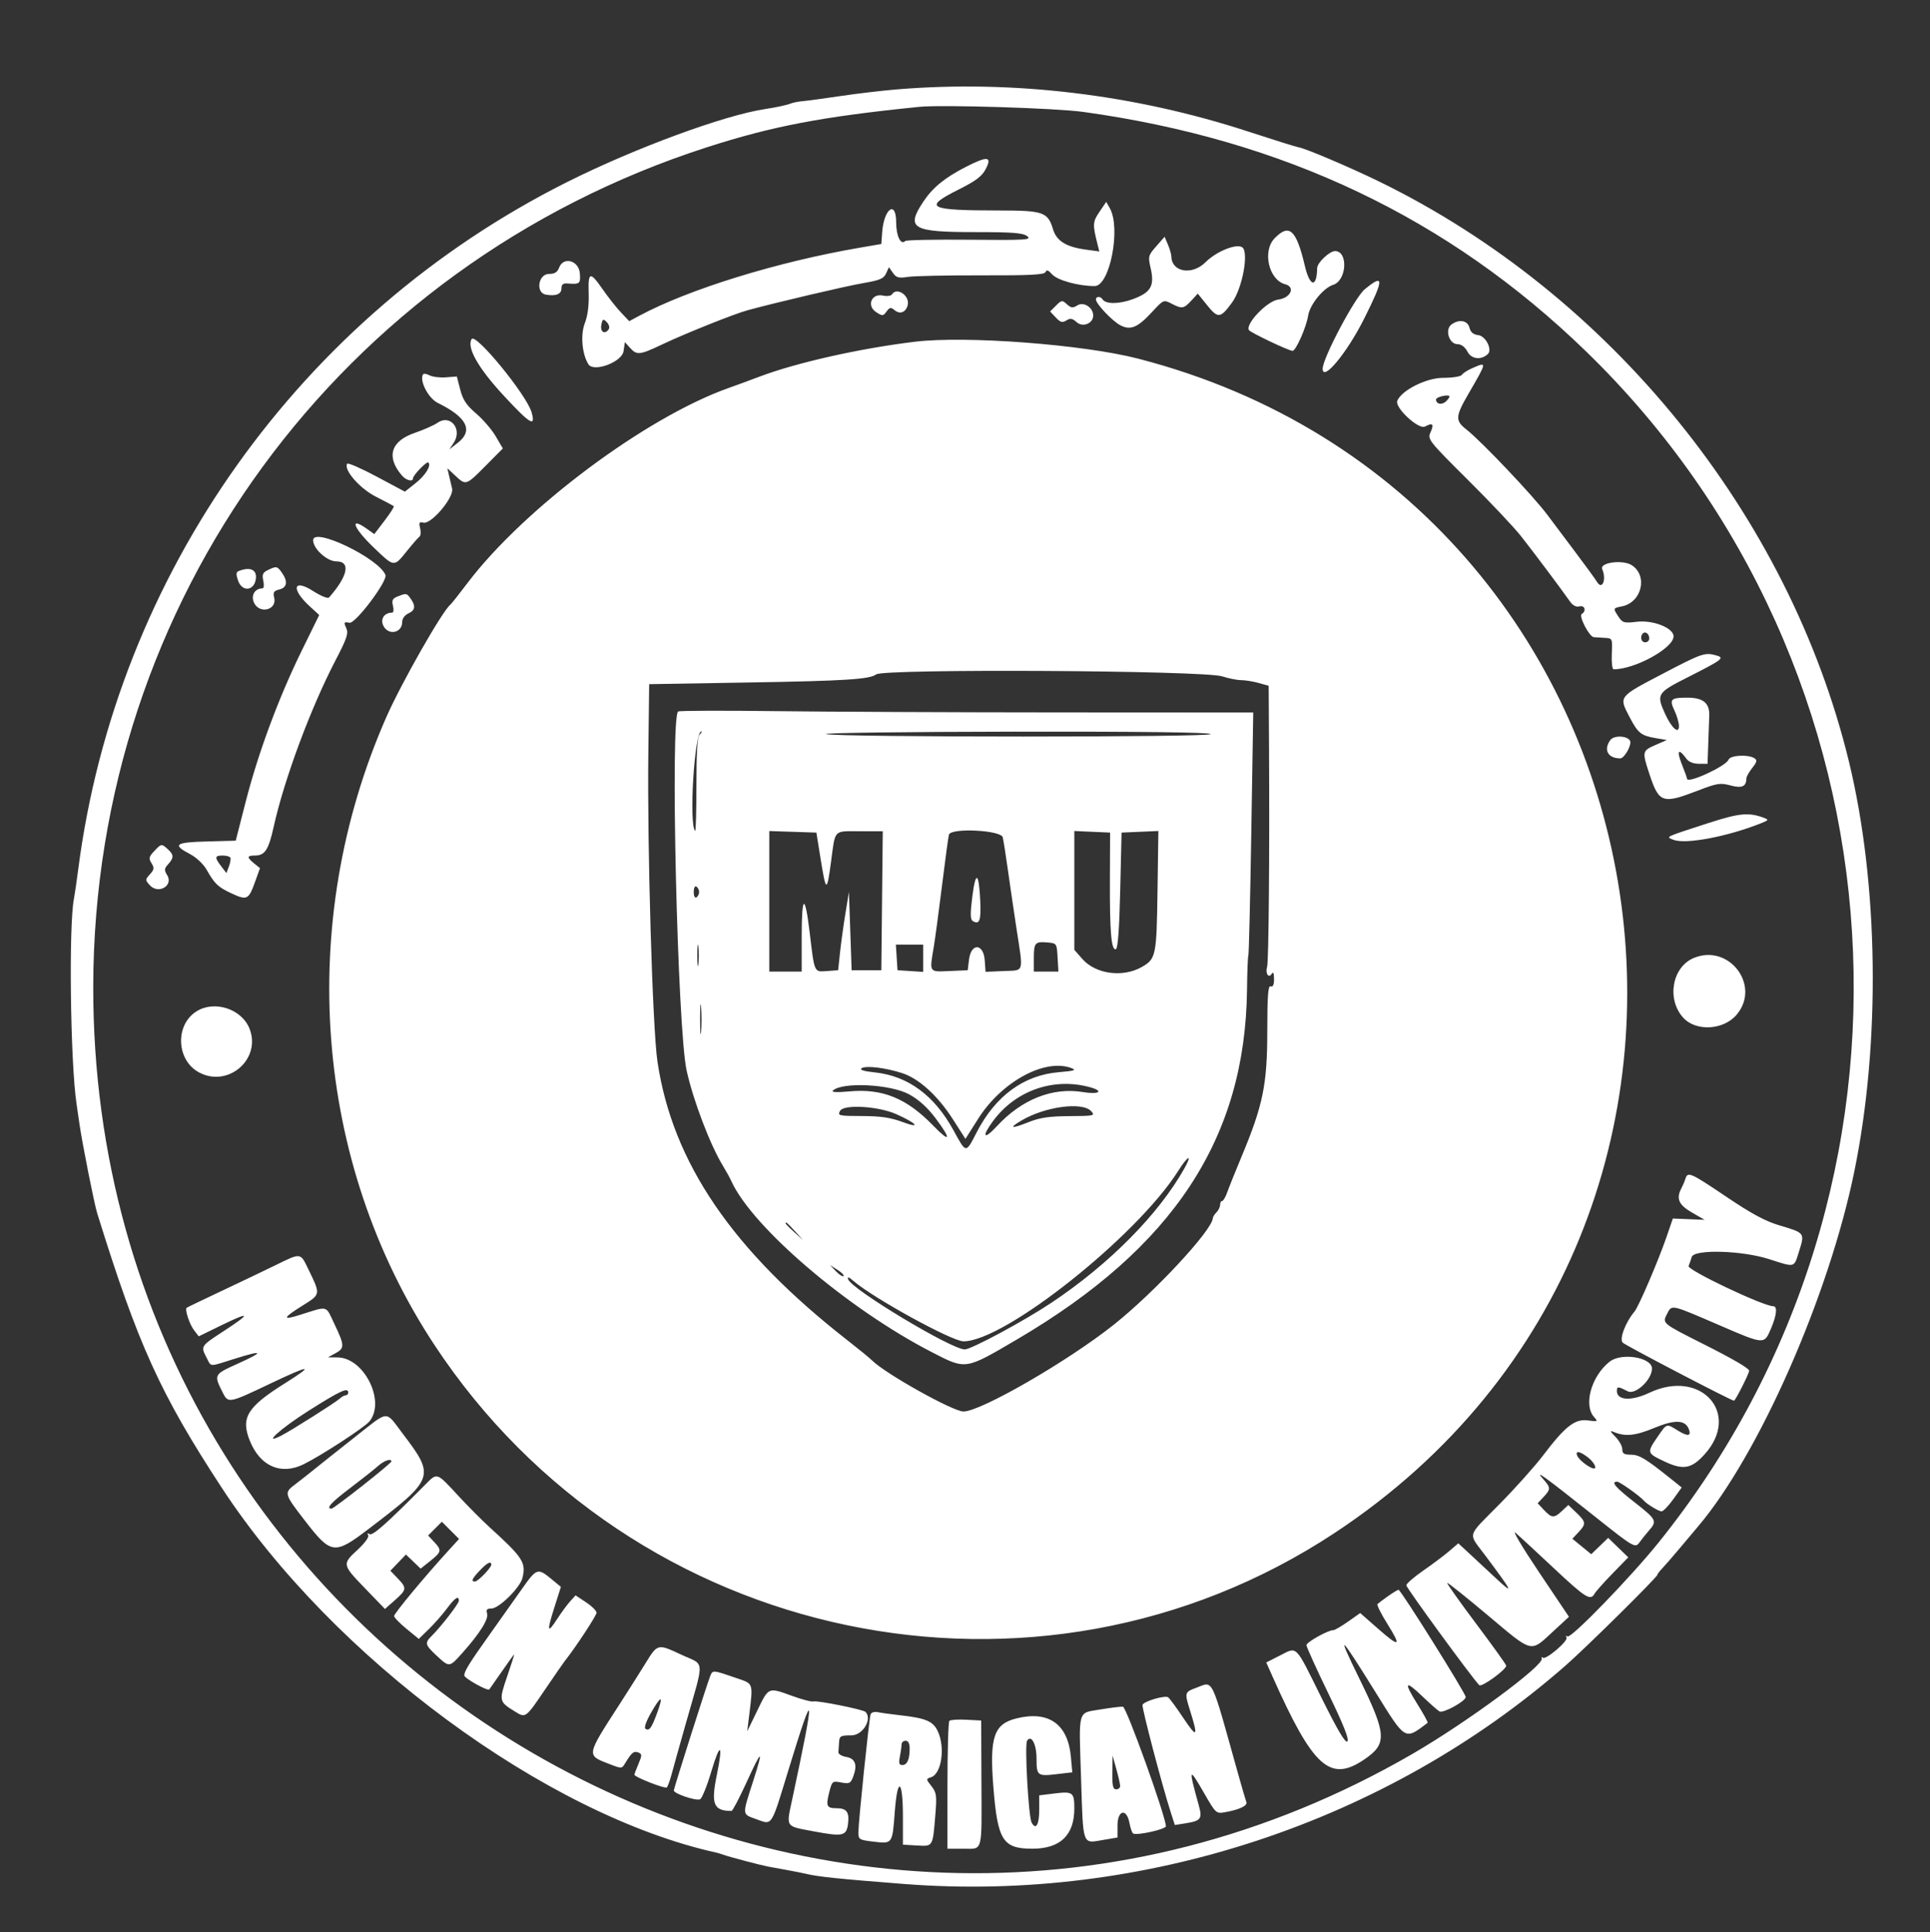 <svg id="svg" version="1.1" xmlns="http://www.w3.org/2000/svg" xmlns:xlink="http://www.w3.org/1999/xlink" viewBox="0, 0, 400,400.559"><rect x="0" y="0" width="400" height="400.559" fill="#333333" stroke="none"/><g id="svgg"><path id="path0" d="M186.014 18.518 C 182.937 18.770,177.650 19.391,174.266 19.898 C 170.881 20.404,167.357 20.883,166.434 20.961 C 165.510 21.039,164.378 21.256,163.916 21.444 C 163.105 21.774,160.915 22.251,158.601 22.600 C 150.052 23.892,131.579 30.699,117.561 37.723 C 62.286 65.421,24.149 119.016,16.221 180.140 C 15.881 182.755,15.479 185.524,15.325 186.294 C 14.225 191.817,14.584 220.228,15.862 228.811 C 15.976 229.580,16.250 231.469,16.471 233.007 C 17.046 237.018,19.522 249.487,20.137 251.469 C 28.615 278.779,33.200 288.888,45.961 308.400 C 68.996 343.626,113.229 376.251,148.508 384.038 C 148.829 384.109,149.469 384.306,149.930 384.476 C 151.030 384.880,157.678 386.638,159.140 386.910 C 159.767 387.027,161.538 387.351,163.077 387.630 C 164.615 387.909,166.378 388.260,166.993 388.409 C 169.542 389.027,173.718 389.461,187.413 390.528 C 236.948 394.391,287.422 377.714,324.476 345.243 C 328.837 341.421,343.497 326.925,343.497 326.434 C 343.497 326.280,343.937 325.697,344.476 325.139 C 345.014 324.582,346.587 322.774,347.972 321.122 C 349.357 319.470,351.144 317.346,351.943 316.402 C 364.580 301.483,379.052 268.586,384.324 242.797 C 389.797 216.023,389.353 183.145,383.174 157.762 C 370.744 106.698,333.738 61.015,285.874 37.649 C 279.698 34.634,270.515 30.734,269.091 30.521 C 268.629 30.452,263.972 28.994,258.741 27.282 C 235.227 19.585,210.028 16.548,186.014 18.518 M224.532 23.200 C 266.082 28.957,300.168 45.179,328.597 72.727 C 396.419 138.446,403.029 246.007,343.776 319.713 C 337.952 326.958,325.633 339.671,324.885 339.208 C 324.565 339.010,324.465 339.111,324.663 339.431 C 325.094 340.128,320.320 344.189,319.745 343.615 C 319.526 343.396,319.431 343.482,319.534 343.805 C 319.986 345.234,304.024 357.014,292.852 363.497 C 171.240 434.062,19.090 345.606,19.324 204.476 C 19.456 124.700,70.366 55.068,146.499 30.532 C 160.122 26.141,170.381 24.187,190.490 22.151 C 195.211 21.673,218.743 22.398,224.532 23.200 M200.197 34.584 C 195.809 36.829,193.294 38.887,191.346 41.827 C 187.702 47.329,189.027 48.112,201.976 48.112 C 209.926 48.112,212.022 48.275,212.900 48.962 C 213.879 49.728,212.705 49.800,200.994 49.693 C 193.849 49.627,187.830 49.746,187.619 49.957 C 186.688 50.888,185.734 48.930,185.734 46.085 C 185.734 41.413,183.190 43.225,182.833 48.152 L 182.657 50.578 178.182 51.346 C 161.121 54.276,142.751 59.949,132.476 65.463 L 130.407 66.574 128.687 64.755 C 127.742 63.755,126.051 61.615,124.929 60.000 C 122.274 56.175,121.863 56.293,122.008 60.839 C 122.086 63.271,121.801 65.460,121.209 66.987 C 120.276 69.393,120.620 73.373,121.945 75.507 C 123.023 77.244,128.895 75.065,129.231 72.803 L 129.510 70.920 130.576 72.104 C 131.992 73.675,132.565 73.614,137.257 71.387 C 142.029 69.123,152.172 65.064,154.946 64.308 C 160.980 62.665,175.390 59.285,178.939 58.681 C 182.333 58.103,183.156 57.754,183.643 56.685 L 184.233 55.389 185.060 56.569 C 185.757 57.564,186.248 57.694,188.188 57.396 C 189.454 57.201,196.318 57.058,203.442 57.077 C 213.538 57.104,216.460 56.953,216.692 56.388 C 216.909 55.862,217.278 55.990,218.040 56.854 C 219.130 58.091,223.493 59.301,226.865 59.301 C 230.015 59.301,232.353 47.310,230.013 43.160 L 229.271 41.845 227.864 43.916 C 226.455 45.989,226.424 46.492,227.458 50.609 L 227.836 52.118 225.107 51.752 C 220.957 51.195,218.969 49.960,218.226 47.478 C 217.178 43.981,216.201 43.637,207.288 43.632 C 192.312 43.622,191.178 43.059,198.619 39.319 C 202.325 37.457,203.527 36.544,204.327 34.984 C 205.650 32.405,204.649 32.308,200.197 34.584 M264.166 49.397 C 261.583 52.062,262.955 58.030,266.356 58.920 C 268.534 59.489,267.499 61.772,264.915 62.098 C 262.633 62.386,258.061 67.152,258.847 68.423 C 259.170 68.946,267.116 72.727,267.892 72.727 C 268.576 72.727,270.729 67.858,271.117 65.434 C 271.489 63.108,274.271 59.685,276.317 59.036 C 279.103 58.152,279.459 52.126,276.730 52.042 C 275.592 52.008,273.005 54.440,272.987 55.563 C 272.919 59.730,271.472 59.504,270.449 55.166 C 268.662 47.582,267.213 46.253,264.166 49.397 M239.630 51.058 C 237.970 52.949,237.919 53.152,238.480 55.603 C 239.315 59.256,238.548 60.605,234.845 61.990 C 231.970 63.066,229.141 63.084,228.490 62.031 C 228.082 61.370,227.133 61.403,227.133 62.078 C 227.133 62.975,230.549 66.575,232.219 67.439 C 234.312 68.522,235.800 67.893,238.769 64.673 C 241.126 62.115,241.170 62.096,242.786 62.931 C 244.979 64.065,245.329 64.014,246.898 62.321 L 248.248 60.866 250.092 63.160 C 252.439 66.081,252.899 66.043,255.339 62.720 C 257.503 59.772,258.893 52.147,257.431 51.243 C 256.161 50.459,252.064 52.140,249.849 54.355 C 247.085 57.119,242.863 56.430,242.772 53.200 C 242.758 52.709,242.437 51.581,242.057 50.693 L 241.368 49.079 239.630 51.058 M115.873 55.489 C 115.523 56.431,114.953 56.783,113.780 56.783 C 111.558 56.783,110.956 60.680,113.117 61.070 C 115.192 61.444,116.364 60.978,116.364 59.779 C 116.364 58.963,116.703 58.689,117.622 58.763 C 120.167 58.969,120.353 58.815,120.174 56.643 C 119.953 53.980,116.753 53.121,115.873 55.489 M282.845 59.967 C 280.796 61.655,274.126 74.252,274.126 76.432 C 274.126 79.244,279.180 73.142,282.739 66.031 C 286.874 57.772,286.893 56.629,282.845 59.967 M184.875 61.012 C 184.673 61.339,183.826 61.454,182.984 61.269 C 180.632 60.753,179.554 63.367,181.573 64.690 C 182.893 65.555,183.025 65.548,183.737 64.575 C 184.377 63.699,184.633 63.654,185.387 64.280 C 186.521 65.221,187.728 64.769,188.124 63.254 C 188.630 61.321,185.864 59.412,184.875 61.012 M218.862 63.345 L 217.642 64.564 218.815 65.813 C 219.774 66.834,220.176 66.945,221.012 66.423 C 221.826 65.914,222.259 65.986,223.132 66.776 C 224.398 67.922,226.573 67.057,226.573 65.407 C 226.573 63.747,224.608 62.478,223.302 63.294 C 222.345 63.891,221.992 63.854,221.121 63.066 C 220.143 62.180,220.010 62.197,218.862 63.345 M126.187 68.198 C 125.426 69.429,124.343 68.851,124.627 67.367 C 124.871 66.089,124.999 66.018,125.735 66.754 C 126.192 67.211,126.395 67.861,126.187 68.198 M300.811 67.273 C 299.404 68.319,300.325 71.324,302.059 71.342 C 302.879 71.351,303.627 71.916,304.158 72.930 C 304.964 74.469,307.026 74.686,308.377 73.374 C 309.329 72.449,307.910 69.652,306.398 69.473 C 305.352 69.350,304.794 68.884,304.556 67.935 C 304.174 66.412,302.393 66.097,300.811 67.273 M97.750 70.283 C 96.680 72.014,99.105 76.295,104.386 81.998 C 109.885 87.936,111.087 88.655,110.169 85.453 C 109.137 81.855,98.573 68.951,97.750 70.283 M189.650 70.834 C 178.317 72.199,165.168 75.148,157.483 78.047 C 155.329 78.859,152.434 79.924,151.049 80.413 C 133.925 86.464,108.662 105.325,96.903 120.839 C 95.153 123.147,93.559 125.161,93.360 125.315 C 91.722 126.579,83.171 141.594,80.062 148.665 C 61.275 191.395,65.075 240.935,90.046 278.803 C 131.062 341.003,214.868 358.505,276.607 317.765 C 374.252 253.332,349.169 103.562,235.838 74.331 C 224.487 71.403,200.192 69.564,189.650 70.834 M305.102 76.330 C 304.139 76.749,303.180 77.369,302.971 77.707 C 302.760 78.049,301.022 78.322,299.059 78.322 C 295.613 78.322,290.452 80.919,289.592 83.087 C 289.031 84.498,294.019 89.122,295.340 88.416 C 296.958 87.549,297.265 87.896,296.455 89.674 C 295.832 91.041,296.156 91.451,304.188 99.433 C 308.799 104.016,313.750 109.260,315.191 111.086 C 317.818 114.414,323.664 122.213,325.370 124.664 C 325.960 125.512,326.651 125.875,327.336 125.696 C 328.459 125.402,328.840 126.650,327.819 127.281 C 327.150 127.694,329.387 132.000,330.313 132.079 C 330.641 132.108,331.649 132.171,332.553 132.219 C 334.190 132.307,334.197 132.322,334.051 135.524 C 333.971 137.294,334.141 138.741,334.429 138.741 C 338.860 138.741,346.853 134.344,346.853 131.907 C 346.853 130.169,342.629 128.488,339.259 128.884 C 336.599 129.197,336.272 129.108,335.447 127.849 C 334.276 126.061,334.273 126.068,336.156 125.692 C 340.256 124.872,341.580 119.378,338.210 117.170 C 336.350 115.951,331.479 116.586,332.069 117.971 C 332.993 120.139,332.058 122.418,330.983 120.615 C 330.635 120.030,328.462 117.049,326.154 113.989 C 323.846 110.930,321.410 107.686,320.741 106.780 C 317.878 102.905,306.972 91.405,303.858 88.977 C 301.590 87.209,301.640 86.300,304.260 81.776 C 308.270 74.848,308.253 74.959,305.102 76.330 M87.660 77.621 C 86.903 78.949,88.787 82.567,90.733 83.522 C 96.747 86.472,98.147 89.218,94.927 91.748 L 93.147 93.147 94.052 91.752 C 95.887 88.923,93.311 85.793,90.670 87.643 C 89.940 88.155,87.810 89.099,85.937 89.741 C 80.979 91.442,79.997 94.712,83.290 98.559 C 84.167 99.583,85.594 99.953,85.594 99.155 C 85.594 98.514,88.464 95.550,88.779 95.865 C 89.425 96.512,88.170 98.543,86.122 100.165 L 83.912 101.915 78.070 98.795 C 74.856 97.079,72.103 95.877,71.950 96.123 C 71.173 97.381,74.560 101.265,77.917 102.965 C 79.832 103.935,81.495 104.820,81.613 104.933 C 81.731 105.045,80.871 106.392,79.701 107.925 L 77.576 110.713 76.044 109.622 C 72.315 106.967,73.195 109.407,77.434 113.478 C 81.739 117.611,81.621 117.598,84.298 114.266 C 85.473 112.804,86.656 111.447,86.929 111.249 C 87.201 111.051,87.265 110.257,87.071 109.484 C 86.780 108.321,86.893 108.124,87.727 108.342 C 89.353 108.767,94.144 103.095,93.700 101.272 C 93.511 100.495,93.212 99.231,93.036 98.462 L 92.715 97.063 94.360 98.601 C 96.566 100.664,96.581 100.659,100.655 96.548 L 104.215 92.957 102.741 90.441 C 101.930 89.058,100.101 86.930,98.677 85.712 C 96.667 83.994,95.930 82.888,95.385 80.770 L 94.682 78.042 92.404 78.216 C 91.151 78.312,89.625 78.123,89.013 77.795 C 88.401 77.468,87.792 77.389,87.660 77.621 M299.741 83.156 C 298.880 84.017,297.622 83.807,297.622 82.803 C 297.622 82.328,299.896 81.740,300.386 82.089 C 300.522 82.185,300.231 82.666,299.741 83.156 M64.895 111.975 C 64.895 113.738,67.767 116.364,69.696 116.364 C 72.729 116.364,72.126 119.373,68.195 123.855 C 67.951 124.134,66.498 123.546,64.906 122.525 C 60.747 119.855,60.259 122.081,64.211 125.700 L 66.159 127.485 62.507 134.931 C 57.754 144.621,53.521 156.039,50.931 166.154 L 48.855 174.266 42.849 174.425 C 36.229 174.600,35.630 175.076,39.480 177.099 C 40.689 177.734,42.182 179.146,42.797 180.235 C 44.482 183.218,45.141 183.851,47.927 185.161 C 51.164 186.682,51.526 186.516,52.820 182.916 L 53.884 179.958 52.676 178.980 C 51.118 177.719,51.152 177.343,52.827 177.343 C 54.899 177.343,55.662 176.176,56.722 171.386 C 58.894 161.566,64.366 146.824,69.514 136.925 C 71.931 132.276,72.261 131.279,71.751 130.159 C 71.208 128.968,71.271 128.869,72.430 129.091 C 73.671 129.328,80.379 120.415,79.887 119.183 C 78.502 115.714,64.895 109.172,64.895 111.975 M55.501 118.176 C 54.460 118.677,54.284 119.090,54.567 120.376 C 54.758 121.246,54.690 121.958,54.417 121.958 C 52.828 121.958,51.951 123.415,52.636 124.918 C 53.752 127.368,57.469 126.450,56.825 123.883 C 56.549 122.785,56.743 122.479,57.895 122.190 C 59.508 121.785,59.700 120.540,58.430 118.726 C 57.455 117.334,57.307 117.306,55.501 118.176 M49.411 118.399 C 48.926 118.597,48.907 119.110,49.337 120.344 C 50.200 122.821,52.790 122.483,53.042 119.860 C 53.219 118.030,51.757 117.442,49.411 118.399 M82.364 123.659 C 81.349 124.067,81.163 124.456,81.445 125.582 C 81.640 126.358,81.569 126.993,81.286 126.993 C 79.510 126.993,78.656 128.524,79.615 129.988 C 80.786 131.775,83.357 131.062,83.357 128.951 C 83.357 128.196,83.885 127.491,84.744 127.100 C 86.139 126.464,86.180 125.457,84.880 123.776 C 84.258 122.973,84.092 122.965,82.364 123.659 M341.818 132.341 C 341.818 132.784,341.441 133.147,340.979 133.147 C 340.136 133.147,339.829 131.966,340.498 131.297 C 341.020 130.775,341.818 131.406,341.818 132.341 M344.476 139.729 C 335.410 144.477,335.502 144.358,337.680 148.536 C 339.469 151.966,340.092 152.480,343.089 152.993 L 345.455 153.398 343.077 154.438 C 340.330 155.640,340.302 155.789,341.896 160.591 C 343.843 166.452,344.588 166.698,351.877 163.887 C 355.876 162.344,356.533 162.240,358.652 162.811 C 361.034 163.452,361.926 163.052,361.949 161.334 C 361.954 160.991,362.499 160.022,363.161 159.181 C 364.153 157.920,364.227 157.566,363.580 157.156 C 362.281 156.333,358.603 156.547,358.251 157.465 C 357.726 158.834,349.650 162.546,349.650 161.419 C 349.650 161.277,349.144 159.876,348.525 158.305 C 347.419 155.500,347.898 155.030,349.542 157.308 C 349.989 157.927,350.978 158.322,352.084 158.322 L 353.896 158.322 354.040 154.266 C 354.119 152.035,354.215 149.381,354.252 148.369 C 354.349 145.731,352.989 144.615,349.677 144.615 C 346.250 144.615,345.927 144.951,347.060 147.337 C 347.561 148.395,347.972 149.819,347.972 150.503 C 347.972 152.276,346.444 150.931,345.098 147.972 C 343.247 143.901,343.430 143.606,349.790 140.390 C 357.002 136.743,357.501 136.364,355.739 135.870 C 353.320 135.192,352.796 135.372,344.476 139.729 M253.306 140.201 C 254.625 140.629,256.387 140.980,257.222 140.982 C 258.058 140.984,259.685 141.247,260.839 141.568 L 262.937 142.150 263.013 155.411 C 263.138 177.205,262.941 199.375,262.613 200.415 C 262.190 201.753,262.921 202.884,263.558 201.878 C 263.884 201.363,264.042 201.697,264.047 202.920 C 264.053 204.133,263.828 204.633,263.357 204.452 C 262.814 204.244,262.655 206.347,262.649 213.840 C 262.639 224.831,261.758 229.117,257.331 239.720 C 256.046 242.797,254.706 246.133,254.353 247.133 C 254.001 248.133,253.522 248.951,253.290 248.951 C 253.057 248.951,252.867 249.311,252.867 249.750 C 252.867 250.190,252.534 250.882,252.128 251.289 C 251.721 251.695,251.377 252.242,251.363 252.503 C 251.227 255.032,239.275 267.891,230.801 274.624 C 221.283 282.188,203.266 292.587,199.680 292.587 C 197.521 292.587,183.493 284.750,180.752 282.012 C 180.261 281.521,177.971 279.646,175.663 277.845 C 151.810 259.231,139.377 240.995,136.260 220.051 C 135.239 213.194,134.129 175.612,134.370 156.084 L 134.545 141.818 155.245 141.471 C 175.168 141.136,180.284 140.811,181.582 139.795 C 183.130 138.585,249.483 138.960,253.306 140.201 M140.559 147.476 C 138.870 148.224,140.399 213.324,142.308 221.922 C 143.698 228.185,147.192 237.352,149.838 241.678 C 150.496 242.755,151.260 244.140,151.536 244.755 C 155.817 254.318,175.679 271.297,193.063 280.255 C 200.258 283.963,199.935 284.010,210.786 277.640 C 243.227 258.593,258.110 235.934,258.452 205.070 C 258.492 201.396,258.616 198.244,258.727 198.064 C 258.838 197.885,259.111 186.478,259.334 172.715 L 259.739 147.692 219.800 147.672 C 197.833 147.661,171.175 147.542,160.559 147.409 C 149.944 147.275,140.944 147.305,140.559 147.476 M145.007 152.280 C 144.536 152.751,144.336 155.868,144.336 162.723 C 144.336 168.097,144.218 172.376,144.074 172.233 C 142.734 170.892,143.932 151.608,145.355 151.608 C 145.533 151.608,145.376 151.910,145.007 152.280 M250.909 152.168 C 251.330 152.848,173.313 152.848,171.189 152.168 C 170.420 151.921,187.964 151.695,210.177 151.664 C 236.558 151.628,250.683 151.802,250.909 152.168 M333.715 153.443 C 332.294 155.472,333.262 157.203,335.817 157.203 C 336.536 157.203,337.902 155.021,337.902 153.875 C 337.902 152.569,334.568 152.226,333.715 153.443 M353.846 170.683 C 344.822 173.617,345.193 173.436,346.853 174.088 C 349.357 175.071,358.103 173.406,365.035 170.628 C 366.564 170.015,366.614 169.917,365.594 169.532 C 362.429 168.338,360.469 168.530,353.846 170.683 M170.071 178.012 C 171.198 185.029,171.371 185.074,172.243 178.580 C 173.155 171.786,172.657 172.308,178.224 172.308 L 182.956 172.308 182.807 186.713 L 182.657 201.119 179.580 201.119 L 176.503 201.119 176.224 193.007 L 175.944 184.895 175.212 189.371 C 174.810 191.832,174.306 195.483,174.093 197.483 L 173.706 201.119 171.397 201.288 C 168.692 201.485,168.820 201.770,167.807 193.287 C 166.835 185.144,166.154 185.443,166.154 194.014 L 166.154 201.399 162.797 201.399 L 159.441 201.399 159.441 186.831 L 159.441 172.264 164.320 172.426 L 169.200 172.587 170.071 178.012 M207.824 173.566 C 207.986 174.259,208.489 177.469,208.942 180.699 C 209.395 183.930,210.171 189.217,210.666 192.448 C 212.116 201.905,212.361 201.092,208.005 201.284 L 204.263 201.448 204.089 199.046 C 203.837 195.543,201.273 195.413,200.839 198.881 L 200.559 201.119 196.783 201.284 C 192.494 201.472,192.619 201.663,193.521 196.327 C 193.803 194.655,194.579 188.881,195.246 183.497 C 195.912 178.112,196.554 173.392,196.672 173.007 C 197.119 171.559,207.478 172.079,207.824 173.566 M230.031 182.378 C 229.988 193.192,230.321 197.072,231.268 196.758 C 231.684 196.619,231.980 192.617,232.168 184.569 L 232.448 172.587 236.262 172.421 L 240.077 172.255 239.899 184.729 C 239.707 198.109,239.574 198.760,236.689 200.422 C 232.754 202.689,227.100 201.944,224.335 198.795 L 222.657 196.884 222.657 184.570 L 222.657 172.257 226.364 172.422 L 230.071 172.587 230.031 182.378 M31.944 176.444 C 30.858 177.600,30.784 177.940,31.402 178.930 C 32.010 179.904,31.961 180.251,31.077 181.227 C 30.072 182.338,30.071 182.416,31.049 183.497 C 32.817 185.450,36.008 183.584,34.641 181.396 C 34.002 180.373,34.032 180.052,34.850 179.148 C 36.065 177.805,36.052 177.180,34.781 176.031 C 33.473 174.847,33.440 174.852,31.944 176.444 M47.733 177.762 C 47.869 177.993,47.743 178.810,47.454 179.579 L 46.927 180.976 45.853 179.579 C 44.437 177.736,44.484 177.343,46.121 177.343 C 46.872 177.343,47.598 177.531,47.733 177.762 M201.523 185.802 C 201.073 189.326,201.087 190.580,201.582 190.894 C 202.991 191.789,203.353 190.851,203.164 186.796 C 202.883 180.777,202.216 180.372,201.523 185.802 M144.895 184.895 C 144.895 185.320,144.643 185.824,144.336 186.014 C 144.017 186.211,143.776 185.729,143.776 184.895 C 143.776 184.061,144.017 183.579,144.336 183.776 C 144.643 183.966,144.895 184.470,144.895 184.895 M144.740 199.860 C 144.616 200.860,144.515 200.042,144.515 198.042 C 144.515 196.042,144.616 195.224,144.740 196.224 C 144.864 197.224,144.864 198.860,144.740 199.860 M219.190 198.462 L 219.359 201.399 216.812 201.399 L 214.266 201.399 214.266 198.695 C 214.266 195.432,214.505 195.144,217.043 195.358 C 219.010 195.524,219.022 195.540,219.190 198.462 M191.329 198.632 L 191.329 201.460 188.671 201.289 L 186.014 201.119 185.843 198.462 L 185.673 195.804 188.501 195.804 L 191.329 195.804 191.329 198.632 M351.049 198.576 C 346.555 200.434,345.369 207.106,348.849 210.951 C 351.490 213.869,357.226 213.544,359.937 210.323 C 364.999 204.307,358.372 195.547,351.049 198.576 M145.304 213.863 C 145.187 215.161,145.092 213.958,145.094 211.189 C 145.095 208.420,145.191 207.357,145.307 208.828 C 145.423 210.299,145.421 212.565,145.304 213.863 M40.768 209.613 C 36.195 212.452,36.531 219.860,41.346 222.350 C 47.397 225.480,54.209 219.459,51.703 213.197 C 50.081 209.142,44.483 207.308,40.768 209.613 M186.949 222.437 C 190.448 223.562,194.340 227.099,197.496 232.022 L 200.092 236.072 202.743 231.887 C 207.618 224.192,216.573 219.333,222.060 221.405 C 223.172 221.824,222.694 221.979,219.458 222.251 C 212.195 222.860,206.342 227.135,202.440 234.680 C 200.121 239.166,200.293 239.181,197.590 234.255 C 193.624 227.029,188.141 223.009,181.273 222.291 C 179.014 222.055,178.081 221.761,178.564 221.439 C 179.467 220.836,183.439 221.309,186.949 222.437 M188.424 226.847 C 190.401 227.924,192.225 229.571,193.879 231.771 C 197.235 236.235,197.006 237.041,193.431 233.349 C 187.896 227.634,182.900 225.597,175.990 226.239 C 173.517 226.469,172.256 226.409,172.600 226.077 C 174.508 224.236,184.528 224.724,188.424 226.847 M225.973 225.386 C 228.873 226.196,227.747 226.920,224.438 226.373 C 218.144 225.332,211.728 227.887,206.561 233.493 C 203.876 236.406,203.378 235.684,205.802 232.392 C 210.491 226.022,218.409 223.272,225.973 225.386 M185.734 230.941 C 189.989 232.826,191.022 234.057,187.133 232.607 C 184.575 231.654,182.558 231.353,178.659 231.342 C 173.822 231.329,173.573 231.271,174.104 230.274 C 174.850 228.874,181.994 229.284,185.734 230.941 M226.167 230.350 C 227.005 231.275,226.759 231.330,221.638 231.360 C 217.445 231.385,215.537 231.666,213.180 232.606 C 209.587 234.039,208.955 233.890,211.716 232.261 C 216.635 229.359,224.347 228.339,226.167 230.350 M245.524 242.098 C 240.207 251.635,229.944 262.021,217.902 270.051 C 212.267 273.809,201.290 279.720,199.946 279.720 C 197.191 279.720,176.414 267.217,175.773 265.173 C 175.592 264.594,175.922 264.694,176.846 265.498 C 180.926 269.048,197.306 278.042,199.693 278.042 C 208.215 278.042,235.675 256.229,244.213 242.678 C 246.189 239.542,247.199 239.095,245.524 242.098 M349.312 244.336 C 349.146 244.874,348.776 245.752,348.491 246.286 C 347.341 248.439,347.896 249.744,350.632 251.322 L 353.287 252.855 349.995 252.721 L 346.703 252.587 345.458 256.224 C 343.738 261.244,339.614 270.871,338.747 271.888 C 336.898 274.059,335.554 277.613,336.316 278.318 C 337.014 278.965,358.831 290.350,359.372 290.350 C 359.665 290.350,362.517 284.717,362.517 284.139 C 362.517 283.646,359.198 281.710,353.007 278.592 C 344.453 274.284,344.489 274.314,345.491 272.378 C 346.526 270.375,346.122 270.288,356.446 274.745 C 365.668 278.727,365.622 278.724,367.013 275.478 C 368.227 272.646,368.429 270.769,367.520 270.769 C 365.460 270.769,349.628 263.247,349.967 262.430 C 350.170 261.940,350.463 261.098,350.618 260.559 C 351.088 258.924,360.963 259.188,366.595 260.986 C 372.176 262.769,371.766 262.880,372.900 259.274 C 374.061 255.583,374.039 255.554,368.875 254.033 C 365.917 253.162,363.057 251.627,357.836 248.107 C 350.337 243.051,349.785 242.807,349.312 244.336 M164.790 255.245 L 166.434 257.063 164.615 255.420 C 162.921 253.888,162.540 253.427,162.972 253.427 C 163.069 253.427,163.887 254.245,164.790 255.245 M57.059 262.279 C 54.748 263.410,49.713 265.817,45.870 267.628 C 42.026 269.438,38.794 270.994,38.688 271.084 C 38.268 271.442,39.259 274.479,40.196 275.707 L 41.188 277.009 45.860 274.726 C 51.908 271.770,52.125 272.166,46.475 275.846 C 41.553 279.052,41.570 279.025,42.812 281.426 C 43.835 283.405,43.176 283.381,48.695 281.637 C 54.643 279.758,54.837 280.169,49.201 282.709 C 44.276 284.929,44.270 284.941,46.239 288.811 C 47.296 290.888,47.557 290.838,55.619 286.993 C 64.410 282.801,65.433 282.734,58.999 286.774 C 51.225 291.655,49.868 293.878,51.765 298.620 C 53.889 303.929,58.206 305.836,62.900 303.539 C 66.484 301.786,75.511 295.910,76.556 294.650 C 79.985 290.519,75.478 281.438,69.969 281.376 L 67.972 281.354 69.510 280.519 C 71.454 279.465,71.437 278.905,69.325 274.483 C 67.402 270.457,68.224 270.664,61.958 272.625 C 58.429 273.730,58.642 273.170,62.719 270.624 C 66.497 268.264,66.476 268.402,63.898 263.077 C 62.226 259.624,62.430 259.648,57.059 262.279 M174.827 264.520 C 174.655 264.692,173.955 264.250,173.271 263.538 L 172.028 262.243 173.584 263.225 C 174.440 263.765,174.999 264.348,174.827 264.520 M333.606 282.253 C 329.805 285.249,328.129 291.252,330.394 293.755 C 331.222 294.670,331.141 294.712,329.085 294.436 C 326.396 294.076,324.400 295.640,319.789 301.721 C 318.115 303.928,314.079 308.440,310.820 311.747 C 303.855 318.814,304.199 317.570,307.857 322.468 C 313.534 330.070,313.837 330.702,310.156 327.267 C 308.340 325.571,305.815 323.222,304.546 322.047 L 302.239 319.910 300.350 321.531 C 299.311 322.423,296.888 324.242,294.965 325.573 C 293.042 326.905,291.469 328.277,291.469 328.623 C 291.469 329.154,305.091 347.805,306.584 349.318 C 307.066 349.807,312.168 346.108,312.168 345.270 C 312.168 345.056,309.372 341.155,305.955 336.601 C 302.539 332.048,299.832 328.233,299.941 328.125 C 300.051 328.016,303.871 331.064,308.430 334.898 C 317.788 342.766,317.101 342.599,321.887 338.179 L 325.173 335.144 318.872 325.754 C 315.407 320.589,313.282 316.993,314.150 317.762 C 315.018 318.531,318.618 321.867,322.150 325.175 C 328.642 331.255,329.633 331.870,330.486 330.345 C 330.746 329.882,332.422 327.999,334.212 326.162 L 337.465 322.822 335.384 320.802 L 333.303 318.781 331.547 320.476 L 329.790 322.171 327.835 320.568 L 325.879 318.966 327.135 317.629 C 328.765 315.894,328.724 315.492,326.717 313.570 L 325.042 311.966 323.744 313.186 C 322.088 314.741,321.608 314.718,320.000 313.007 L 318.686 311.608 319.902 310.314 C 321.421 308.697,321.418 308.379,319.860 306.635 C 317.890 304.430,319.880 305.870,330.706 314.483 C 338.697 320.841,338.911 320.962,339.832 319.664 C 340.246 319.079,341.114 317.996,341.761 317.257 C 343.488 315.283,343.332 314.980,338.741 311.384 C 334.739 308.249,333.800 307.133,335.164 307.133 C 335.694 307.133,339.874 310.104,340.699 311.067 C 341.323 311.796,343.786 313.287,344.365 313.287 C 344.706 313.287,345.785 312.173,346.763 310.811 L 348.541 308.335 346.159 306.428 C 341.030 302.322,339.720 301.538,337.989 301.538 C 336.584 301.538,336.224 301.305,336.224 300.394 C 336.224 299.765,335.569 298.595,334.769 297.795 C 333.735 296.761,333.614 296.470,334.350 296.787 C 336.789 297.839,338.854 297.648,342.820 296.003 C 347.104 294.225,349.268 294.296,350.014 296.240 C 350.573 297.697,349.807 297.811,347.796 296.567 C 345.323 295.039,345.504 294.984,343.523 297.863 C 341.280 301.123,341.306 301.215,344.936 302.932 C 348.840 304.779,350.565 304.477,353.281 301.472 C 360.921 293.014,352.539 283.643,341.855 288.697 C 338.101 290.472,335.105 290.307,335.105 288.324 C 335.105 287.351,335.345 287.358,337.343 288.392 C 338.937 289.216,342.378 286.000,342.378 283.687 C 342.378 281.354,336.057 280.321,333.606 282.253 M72.168 288.671 C 72.168 288.979,71.934 289.231,71.648 289.231 C 71.363 289.231,70.796 289.547,70.390 289.934 C 69.609 290.676,60.465 296.463,58.322 297.571 C 54.170 299.717,58.051 296.173,63.928 292.452 C 70.577 288.242,72.168 287.512,72.168 288.671 M73.497 297.934 C 70.151 300.567,66.424 303.525,65.217 304.508 C 64.009 305.490,62.189 306.923,61.172 307.692 C 58.823 309.468,58.860 309.605,63.217 315.247 C 68.617 322.241,69.308 322.331,76.353 316.967 C 90.085 306.509,90.236 306.091,83.485 297.203 C 79.741 292.274,80.789 292.197,73.497 297.934 M329.155 302.139 C 329.966 302.776,330.629 303.690,330.629 304.168 C 330.629 305.135,327.252 302.874,326.837 301.630 C 326.504 300.631,327.522 300.854,329.155 302.139 M81.119 302.938 C 81.119 303.350,69.220 312.727,68.697 312.727 C 67.469 312.727,68.655 311.422,72.581 308.451 C 74.962 306.649,77.540 304.608,78.310 303.916 C 79.581 302.773,81.119 302.237,81.119 302.938 M88.008 307.876 C 80.176 315.783,77.227 318.402,76.595 318.012 C 76.162 317.744,76.055 317.822,76.304 318.225 C 76.531 318.592,75.624 319.852,74.152 321.214 C 70.871 324.251,70.879 324.292,75.697 329.285 L 79.785 333.521 81.851 331.693 C 84.317 329.509,84.357 329.192,82.413 327.163 L 80.910 325.594 82.520 323.914 L 84.130 322.233 85.655 323.695 L 87.181 325.156 89.185 323.557 C 91.530 321.686,91.597 321.346,89.958 319.601 L 88.727 318.291 90.153 316.866 L 91.578 315.440 93.360 317.223 L 95.142 319.005 92.746 321.632 C 87.907 326.939,81.678 334.451,81.678 334.983 C 81.678 335.284,82.830 336.473,84.238 337.627 L 86.798 339.725 88.911 337.662 C 90.073 336.527,91.753 334.612,92.645 333.407 C 94.277 331.200,95.105 330.663,95.105 331.810 C 95.105 332.413,91.436 337.150,89.396 339.183 C 87.996 340.577,88.106 340.978,90.490 343.194 C 93.151 345.668,93.123 345.671,95.874 342.583 C 99.478 338.536,101.313 335.596,100.949 334.450 C 100.701 333.670,100.917 333.427,101.854 333.427 C 103.406 333.427,107.764 329.136,108.274 327.106 C 109.072 323.926,108.379 322.850,101.528 316.632 C 99.995 315.241,97.101 312.335,95.097 310.173 C 90.367 305.073,90.683 305.175,88.008 307.876 M101.818 324.341 C 101.818 324.979,99.056 327.832,98.439 327.832 C 97.565 327.832,97.811 327.269,99.439 325.544 C 100.950 323.943,101.818 323.504,101.818 324.341 M108.174 329.371 C 106.715 331.448,103.713 335.684,101.503 338.785 C 97.323 344.650,96.224 346.423,96.224 347.298 C 96.224 347.886,101.084 350.598,101.412 350.193 C 101.529 350.048,102.712 348.357,104.040 346.434 C 105.369 344.510,106.505 342.937,106.566 342.937 C 106.626 342.937,105.969 344.999,105.106 347.519 C 103.381 352.553,103.419 352.736,106.626 354.718 C 108.987 356.177,108.864 356.266,113.075 350.063 C 115.005 347.221,116.786 344.643,117.033 344.336 C 119.158 341.690,123.636 334.888,123.636 334.306 C 123.636 333.904,122.658 332.928,121.463 332.137 L 119.290 330.699 118.178 331.923 C 117.567 332.596,116.368 334.222,115.514 335.536 C 113.417 338.764,113.285 338.273,114.890 333.216 L 116.249 328.938 114.221 327.266 C 111.448 324.981,111.195 325.069,108.174 329.371 M287.666 330.869 C 286.652 331.587,285.674 332.321,285.494 332.501 C 285.314 332.682,286.217 334.506,287.502 336.554 C 290.514 341.360,290.121 341.576,285.594 337.601 L 281.908 334.365 279.399 336.134 C 278.019 337.106,276.653 337.902,276.362 337.902 C 275.242 337.902,270.769 340.396,270.769 341.021 C 270.769 341.383,272.810 345.888,275.303 351.033 C 278.475 357.576,279.661 360.563,279.249 360.975 C 278.837 361.387,277.212 358.639,273.838 351.831 C 268.330 340.712,268.928 341.315,265.248 343.180 L 262.435 344.605 263.746 347.547 C 272.134 366.366,275.657 369.546,282.759 364.712 C 287.539 361.458,287.421 359.563,281.712 347.918 C 276.861 338.024,277.507 338.583,285.160 350.903 C 291.363 360.889,291.105 360.739,295.879 357.123 C 295.996 357.034,295.042 355.285,293.757 353.236 C 290.854 348.605,291.162 348.153,294.827 351.665 C 296.388 353.161,297.971 354.556,298.343 354.764 C 299.115 355.196,303.776 352.628,303.776 351.772 C 303.776 351.032,290.291 329.502,289.850 329.538 C 289.663 329.553,288.681 330.152,287.666 330.869 M133.848 344.675 C 132.693 346.553,130.282 350.362,128.491 353.139 C 121.403 364.124,121.458 363.793,126.390 365.702 C 128.745 366.613,128.892 366.611,129.467 365.659 C 130.890 363.298,131.340 362.908,132.240 363.253 C 133.093 363.580,133.100 363.785,132.320 365.650 C 131.852 366.772,131.469 367.766,131.469 367.859 C 131.469 368.354,137.877 370.871,138.203 370.503 C 138.414 370.265,138.854 369.063,139.180 367.832 C 139.506 366.601,140.810 361.944,142.077 357.483 C 146.065 343.440,146.179 345.322,141.195 342.990 C 136.319 340.708,136.281 340.716,133.848 344.675 M147.162 347.516 C 146.585 348.900,139.779 370.297,139.655 371.119 C 139.558 371.757,144.159 373.334,145.083 372.980 C 145.474 372.830,146.529 370.226,147.428 367.193 C 149.262 361.006,149.914 361.405,148.572 367.892 C 147.311 373.991,147.877 375.385,151.614 375.385 C 151.832 375.385,153.221 372.741,154.699 369.509 C 157.949 362.406,158.303 362.326,156.095 369.197 C 153.775 376.416,153.740 376.005,156.765 377.102 C 160.108 378.314,159.750 378.862,163.378 366.993 C 168.877 349.001,169.051 350.220,164.213 372.867 C 162.925 378.895,162.663 378.492,168.597 379.610 C 174.751 380.769,175.455 380.605,175.766 377.945 C 176.040 375.591,175.447 374.825,173.348 374.825 C 171.335 374.825,171.136 374.384,171.861 371.527 C 172.453 369.196,172.514 369.145,174.350 369.489 C 176.030 369.805,176.294 369.679,176.813 368.315 C 177.748 365.854,177.286 364.521,175.385 364.194 C 174.462 364.035,173.731 363.593,173.762 363.211 C 173.793 362.830,173.856 361.888,173.902 361.119 C 173.978 359.851,174.217 359.720,176.454 359.720 C 178.817 359.720,180.851 356.329,179.374 354.851 C 178.877 354.355,169.306 352.435,168.601 352.690 C 168.255 352.816,166.292 352.309,164.240 351.564 C 159.169 349.724,159.336 349.655,156.966 354.545 L 154.864 358.881 155.277 355.524 C 156.091 348.897,156.135 349.045,153.007 347.974 C 147.528 346.099,147.745 346.116,147.162 347.516 M248.012 349.826 C 245.468 350.775,245.461 350.802,246.696 354.742 C 248.380 360.117,248.093 360.378,245.224 356.078 C 243.790 353.927,242.381 352.013,242.095 351.823 C 241.410 351.370,237.035 352.670,236.792 353.399 C 236.610 353.946,240.832 370.032,242.614 375.586 L 243.487 378.304 245.800 377.935 C 248.922 377.436,249.224 377.003,248.435 374.161 C 246.269 366.360,246.368 366.151,249.585 371.742 C 251.990 375.921,252.057 375.982,253.906 375.649 C 256.899 375.111,258.596 374.305,258.311 373.559 C 258.165 373.178,257.343 370.350,256.483 367.273 C 250.876 347.200,251.517 348.519,248.012 349.826 M136.191 355.071 C 135.030 358.224,134.570 358.856,133.790 358.374 C 133.440 358.157,133.898 356.834,134.969 354.970 C 137.060 351.329,137.553 351.370,136.191 355.071 M228.153 354.336 C 223.253 355.161,223.587 353.996,224.054 368.609 C 224.509 382.869,224.246 382.141,228.671 381.391 L 231.608 380.894 231.608 378.419 C 231.608 375.172,233.500 374.762,234.085 377.882 C 234.285 378.949,234.628 379.930,234.847 380.063 C 235.621 380.533,241.678 379.181,241.641 378.546 C 241.507 376.216,233.453 353.837,232.727 353.776 C 232.266 353.738,230.207 353.990,228.153 354.336 M180.432 355.371 C 180.123 356.277,177.902 377.755,177.902 379.832 C 177.902 381.303,178.069 381.404,181.076 381.757 C 184.978 382.216,184.946 382.262,185.448 375.562 C 186.006 368.117,187.133 368.781,187.133 376.555 L 187.133 382.378 190.023 382.545 C 193.399 382.741,193.307 382.892,193.852 376.218 C 194.181 372.195,194.099 371.585,193.045 370.245 C 191.898 368.787,191.896 368.744,192.951 368.409 C 195.145 367.713,195.946 362.205,194.344 358.831 C 193.359 356.754,191.851 356.133,186.294 355.518 C 184.601 355.330,182.645 355.060,181.946 354.917 C 181.213 354.768,180.572 354.960,180.432 355.371 M210.629 356.214 C 205.969 357.381,205.063 360.090,205.879 370.417 C 206.757 381.512,207.835 383.218,213.971 383.215 C 219.741 383.211,222.657 380.415,222.657 374.886 C 222.657 371.507,222.358 371.286,218.452 371.774 L 215.385 372.157 215.385 375.136 C 215.385 378.272,214.678 379.451,213.801 377.778 C 213.155 376.547,212.332 361.705,212.862 360.848 C 213.719 359.461,214.825 361.525,214.825 364.511 C 214.825 368.094,215.005 368.232,219.053 367.756 L 222.238 367.382 221.946 364.169 C 221.329 357.360,217.317 354.540,210.629 356.214 M196.761 356.712 C 196.542 356.931,196.364 362.984,196.364 370.163 L 196.364 383.217 199.660 383.217 C 203.765 383.217,203.467 384.328,203.407 369.231 L 203.357 356.643 200.258 356.479 C 198.553 356.389,196.980 356.494,196.761 356.712 M188.531 362.472 C 188.531 364.715,188.011 365.874,187.003 365.874 C 186.350 365.874,186.235 365.470,186.503 364.126 C 186.696 363.164,186.853 362.031,186.853 361.608 C 186.853 361.185,187.231 360.839,187.692 360.839 C 188.247 360.839,188.531 361.394,188.531 362.472 M232.157 370.210 C 232.163 370.594,231.790 370.909,231.329 370.909 C 230.667 370.909,230.500 370.170,230.540 367.413 L 230.590 363.916 231.368 366.713 C 231.796 368.252,232.151 369.825,232.157 370.210 " stroke="none" fill="#ffffff80" fill-rule="evenodd"></path></g></svg>
